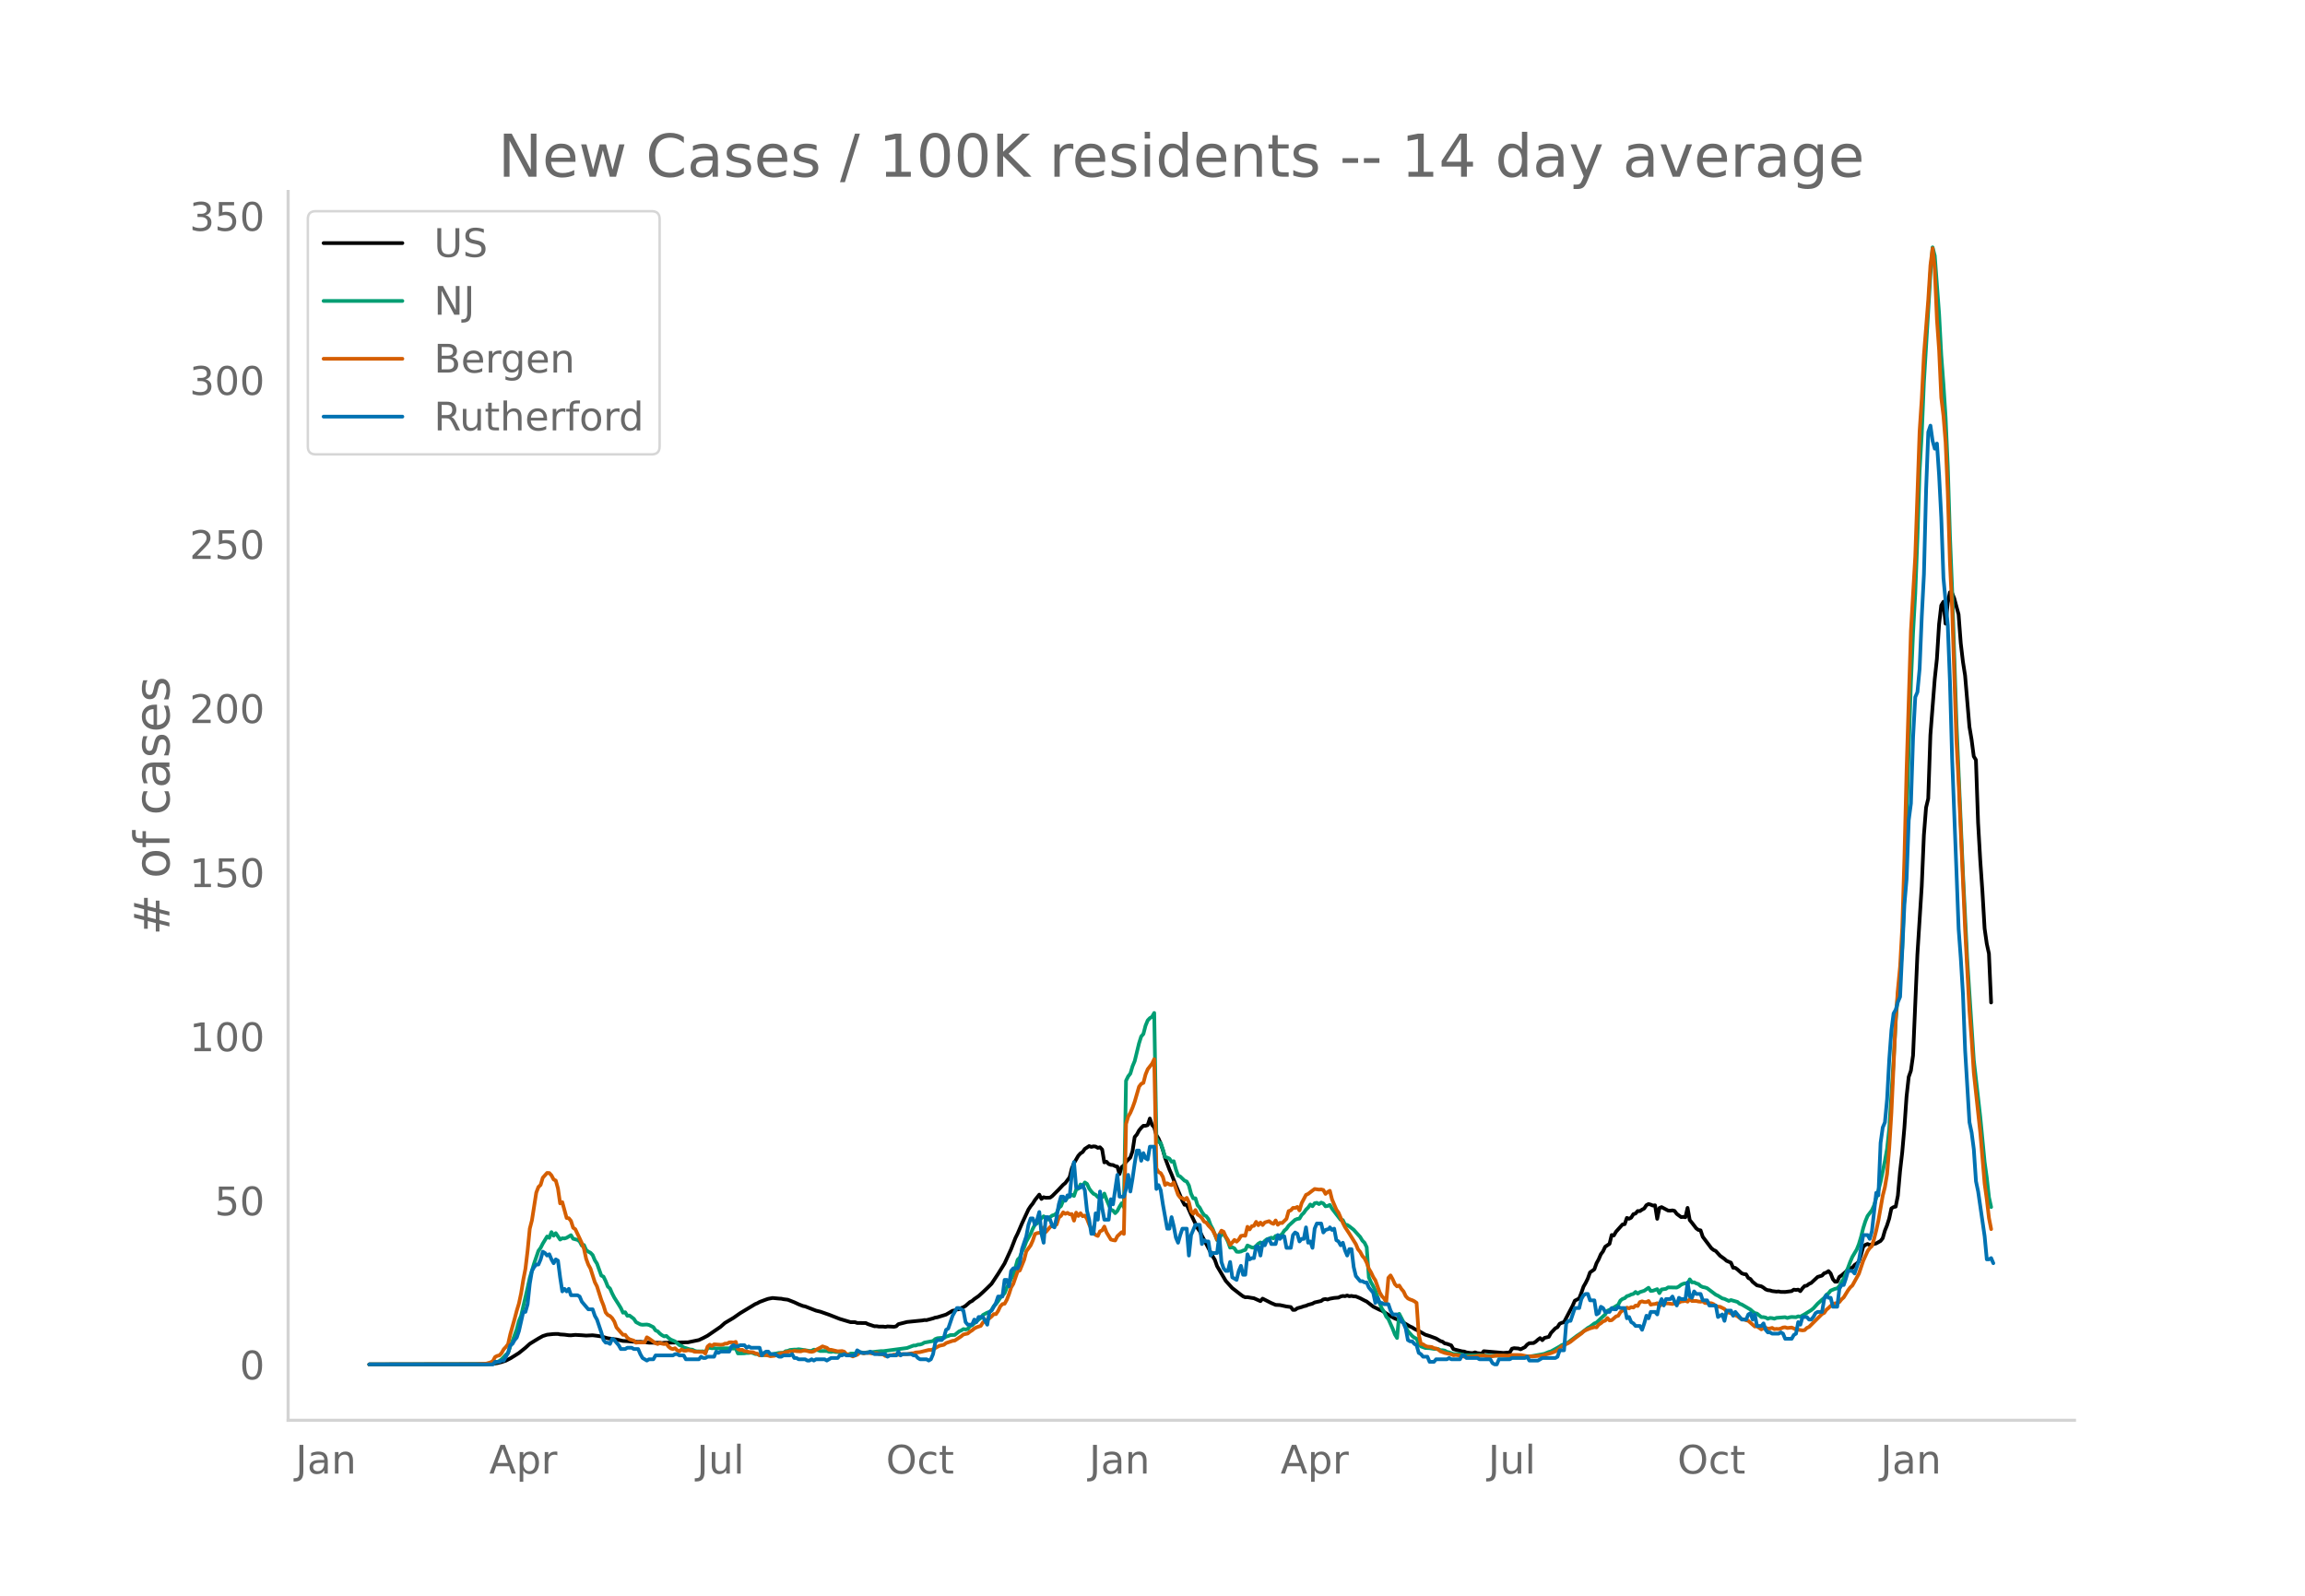 <svg height="864" viewBox="0 0 936 648" width="1248" xmlns="http://www.w3.org/2000/svg" xmlns:xlink="http://www.w3.org/1999/xlink"><defs><style>*{stroke-linecap:butt;stroke-linejoin:round}</style></defs><g id="figure_1"><path d="M0 648h936V0H0z" style="fill:#fff" id="patch_1"/><g id="axes_1"><path d="M117 576.72h725.4V77.76H117z" style="fill:none" id="patch_2"/><path clip-path="url(#p92f1427b74)" d="m149.973 554.04 46.663-.082 3.522-.156 1.761-.275 1.761-.43 1.76-.592 1.762-.898 1.76-1.078 1.762-1.113 2.64-2.125 1.762-1.604 1.76-1.089 1.762-1.076 1.76-.981 1.761-.56 2.642-.277 1.76-.032.881.195 1.76.11 1.762.226.88.027 1.761-.173 2.641.146 1.761.137 2.642-.126 1.76.21 1.762.28 2.64.726 2.642.387.88.098 2.642.6 1.76.083 2.642.233 1.761.084.88-.043 3.522.346 4.403.053.88.12.88-.143 9.685-.183 4.403-.914 1.76-.827 1.761-.931 5.283-3.614 1.761-1.56 3.522-2.096 2.641-1.852 6.163-3.72.88-.361.881-.508 2.641-.988.88-.293 1.762-.33 2.641.246.88.045.881.196 1.76.216 2.642 1.033 1.761.827 1.761.693.88.166 4.403 1.705 1.76.427 3.522 1.232 4.403 1.724 4.402 1.31 1.76.006.881.306 3.522.049.88.442 2.642.863.88-.029.88.16 1.762-.01.88.141.88-.198 2.642.138.88-.185.88-.864 3.522-.893 4.403-.444 1.76-.168.881-.173.88.037 2.642-.707.88-.325.88-.127 3.523-1.096 2.64-1.555.881-.144.88-.372.881-.088.88-.514.881-.325.88-.544 1.761-1.545.88-.433.881-.772 1.761-1.219 1.761-1.587 1.761-1.675 1.76-1.751 2.642-3.99 2.642-4.26 2.64-5.782 1.762-4.537.88-1.77 1.761-4.11 2.642-5.697.88-1.334.88-1.084.88-1.426 1.762-2.2.88 1.76.88-.706.881.221 1.761-.059.88-.655 2.642-2.658 1.76-1.882.881-.722 1.761-2.349.88-3.545.88-2.166 1.762-3.022.88-.964.88-.549.881-1.266 1.761-1.154.88.342.88-.232.881.088.88.524.881-.234.88.92.881 5.209.88-.271.881.932.88.344.88.062.881.46.88.194.881 3.015.88-2.834.881-.634.88-1.46 1.762-1.785.88-2.518.88-5.796.88-1.017.881-1.63.88-1.082.881-.84.88-.01.881-.247.88-2.686.881 2.593.88.92.88 3.21.881 1.394.88 2.044.881 2.606.88 3.167 1.762 4.717.88 2.022 1.76 4.435 2.642 6.293.88 1.633.881-.021 1.761 3.973 2.641 5.507.88 1.23.881 1.844 1.761 3.336 2.641 5.066.88 1.45.881 2.512 3.522 5.977 2.641 2.924 3.522 2.736.88.637.881.374.88-.042 1.762.303.88.131 2.641 1.177.88-1.017 3.523 1.789 1.76.755 1.761.076 2.642.568 1.76.233.881 1.154.88-.025.88-.63 1.762-.494.88-.323.88-.19.881-.393 1.761-.485.88-.485 2.642-.589.88-.634.88-.152.881.198.88-.33 1.761-.322 1.761-.135.88-.438.881-.227.88.102.881-.283.88.297.881-.132.88.183.881.028 1.76.72 1.762.93.88.417 2.642 2.059 2.64 1.307.881.34 3.522 2.226 1.761.96 1.76.639 4.403 2.597.88.375.881.601 1.76.842 2.642 1.505 1.761.555 2.641.985 1.761 1.057.88.27.881.687.88.153 1.762.64.88 1.538 3.522.89.88.08.88.346 1.762.246.88.019.88-.28.881.311.88.071.88.211.881-1.064 7.924.69 1.761-.125.88-.045.881-1.53.88-.225 1.761.137.88.326 1.762-.884.88-1.002.88-.59 1.762-.071.88-.575.88-.79.88-.641.881.84.88-.923 1.762-.422.88-1.583 1.761-1.874.88-.472.88-1.384.881-.401.88-.24 3.523-6.692.88-2.043 1.761-.903.88-2.233.88-2.558.881-1.524.88-1.783.881-2.473 1.761-1.24.88-2.483.881-1.603.88-2.048.88-1.172.881-1.877 1.761-1.19.88-3.577.881.174.88-1.516 2.642-2.938.88-.13.88-2.537.881.345.88-.446.881-1.422.88-.247.881-1.028.88.048.88-.607.881-.462.88-1.346.881-.462.88.236.881.387.88-.112.881 5.487.88-4.378.88-.385 2.642 1.396.88.075.881-.135.88.22.881 1.183 1.761 1.315.88-.062.88.13.881-3.805.88 4.964.881 1.064 1.761 2.292.88.648.881.154.88 2.618 3.522 4.666.88.695.881.41 1.761 1.938 1.76 1.276.881.785 1.761.739.88 2.062.881.051.88.637 1.761 1.58.88.31.881.106.88 1.47.881.432.88 1.14 1.762 1.424 1.76.39.88.526.881.7.88.349.881.08.88.286 1.762.215.88-.074.88.195 1.761.019 2.642-.336.88-.606.88.129.881-.131.88.626.881-1.178.88-.928.88-.137.881-.698.88-.392 2.642-2.453 1.761-.534.88-.941.88-.284.881-.604.88.978.881 2.258.88 1.065.881-.01.88-1.963.881-.546 1.76-1.549.881-.974.88-.495.881-.093.88-1.118.881-.616.88-.845.881-2.687.88-3.293.88-.774.881-.36.88.39 2.642-.613 1.761-.998.88-1.1.88-3.058.881-2.189.88-2.745.881-4.11.88-.547.881-.203.88-4.448.881-9.88.88-7.652.881-9.971.88-12.725.88-7.987.881-2.506.88-6.211 1.762-40.966 1.76-27.679.881-20.773.88-11.25.88-3.643.881-25.825 1.761-22.635.88-8.247.881-14.117.88-7.604.881-1.484.88 8.9.88-8.482.881-4.29.88.317.881 2.17 1.761 6.518.88 11.654.881 7.512.88 5.63 1.761 20.806.88 5.253.881 6.779.88 1.452.881 25.583.88 15.263.881 12.648.88 14.94.88 6.201.881 4.03.88 19.84h0" style="fill:none;stroke:#000;stroke-linecap:round;stroke-width:1.5" id="line2d_1"/><path clip-path="url(#p92f1427b74)" d="m149.973 554.04 47.544-.105 2.641-.352.88-.329.881-.17.88-.471.881-.618 1.76-1.877.881-.77.88-2.646.881-2.066 1.761-4.836.88-3.4.881-2.109 2.641-11.329.88-4.06 1.762-5.85 1.76-5.132.881-1.196.88-1.727 1.761-2.895.88.553.881-2.336.88 1.45.881-1.02 1.761 2.605.88-.536.88.086.881-.274 1.761-1.062.88 1.451 1.762.45.88.626.88 1.685.88-.216.881 2.035.88.656.881.456.88.915.881 2.122.88 1.347 1.762 4.887.88.416.88 1.818.88 2.216.881.79.88 2.004.881 1.705 1.761 2.766.88 1.44.881 1.909.88-.193.88 1.447.881-.096 1.761 1.333.88 1.336 1.762.934.88.135 1.76-.096.881.184 1.761.888.88 1.32.881.372.88.925.881.654.88.473.88-.184.881.834.88.649 1.762.736 1.76 1.498.881.346.88.602 2.642.858.88.062.88.447.881.235 1.761.024.88-.021.881.42.88-1.809.88-.043.881.163.88-.035.881.141 1.761-.06 3.522-.04 1.76.125.881-.1.88 2.064 1.762-.013.88-.032.88-.143.88.002.881-.138.88.221.881.36.88.03.881.43 1.761.002 3.522-.403 2.641-.515 1.761-.018.88-.686.88-.114.881-.377 1.761-.157h.88l.881-.142 1.761.26 2.641.42.88-.025.881-.485 1.761.227.88.33 1.762-.025.88.017.88.294.88.075.881-.173.88.21.881.036 1.761.38.88.374.881.227.88-.076.88-.298 2.642-.026.88-.298.881-.17.88.218 1.761-.29.88.027 4.403-.463.88.016 9.685-1.282 2.642-.994.88-.021.88-.341.881-.048.88-.271.881-.521 3.522-.639.88-.787.88-.34 1.762-.178.88.096.88-.57.881-.248.88-.382 1.761-.061 1.761-1.426.88-.384.881-.559.88.146.881-.193.88-1.12.88-.405 2.642-2.29.88-.62.881-1.25 1.761-.961.88-.189.88-.896.881-1.514.88-.858.881-1.196.88-1.385 1.762-1.85.88-2.283.88-1.495.88-2.08.881-1.524 1.761-6.2.88-.911.881-2.36.88-1.727.881-2.379 1.761-3.142.88-2.095.88-1.632.881-.534 1.761-2.116.88-.748.881.59.88.75.881-1.041.88-.622.88-.267.881-.655.88-2.183.881-.702.88-2.21.881.02.88-1.287.881-.433.88-.694.88.477.881-2.612.88-.338.881-1.723.88.686.881-1.499.88.577.881 1.894.88 1.214.88.916.881.42.88.936.881-.371.88.446.881-1.511.88 2.401 1.761 4.167.88.331.881 1.054.88-.902.881-1.72.88-1.414.881 1.613.88-51.356.881-1.78.88-1.118.88-2.974.881-2.102 1.761-7.22.88-2.78.881-.995.88-3.387.881-2.139.88-.926.881-.523.88-1.57.88 50.624.881 1.755.88.442.881 2.606.88 3.023.881.282.88.4.881 1.28.88-.204.88 3.288.881 2.514.88.407 1.762 1.685.88.363.88 1.583.881 3.352.88 1.885.88-.03.881 2.827.88 1.007.881 1.696.88 1.285.881.471.88 1.168.881 2.416.88 1.626 1.761 4.49.88-.518.881-1.927.88.014.881 1.267.88 1.75.881 2.465.88-.153.88.449.881 1.342.88.086.881-.147.88-.405.881-.238.88-1.818 1.762.816.88.09.88-.7.88-.904.881-.524.88.426.881-1.038.88-.704.881-.256.88-.372.881.287.88-.986.88.343.881-.458.88-.666.881-1.37.88-.744.881-1.272 2.641-2.4.88-.344.881-.14.88-1.481.881-.857.88-1.28.881-.857.88-1.238.881.69.88-1.218.88-.146.881.497.88-.604.881.343.88 1.17.881-.156.88-.416.881 1.507 3.522 4.554.88.112.88 1.811.881.159.88.56 1.762 1.394 2.64 2.937.881 1.457.88.874.881 1.814.88 12.304.881 1.961.88 1.557.881 1.794 1.76 5.205.881 2.09.88 1.287.881 1.966.88 1.014 1.762 3.948.88 2.286.88 1.452.88-9.813 1.762 3.416.88 1.946.88 1.644 1.762 2.006.88.681.88.385.88 2.234.881.913 1.761.63 1.761.094 1.761.281 1.76.098.881.419.88.025.881.161.88.522.881.184 1.761.684 2.641.007 1.761.434 1.761.047 2.642.012 1.76-.108 2.642.235 2.641.103.88-.09.881.075 1.76-.067 4.403.294 1.761-.027 4.402.096 1.761-.132 4.402-.792.88-.197 1.762-.723.88-.243 1.761-.985 1.76-.993.881-.59 1.761-.663.88-.462 2.642-1.97.88-.679 1.761-1.142 2.642-2.043.88-.468 1.761-1.34.88-.365 1.761-1.686 1.761-1.61.88-1.48 1.762-.828 2.641-1.62.88-1.707.88-.664.881-.301.88-.818.881-.244.88-.458.881-.214.88-.802.881.676.88-.618 1.761-.547 1.761-1.207.88 1.291.881-.096 1.761-.634.88 1.611.88-1.484 1.762-.244.88-.6 3.522.068.88-.446.881-.685.88-.401.88-.21.881.352.88-1.94.881 1.228.88-.045.881.46.88.278.881.79.88.413.88.161.881.298 3.522 2.652.88.404 1.761 1.09.88.2 1.762.828.88-.346 2.642.752.88.739.88.31 3.522 2.069.88.8.881.639.88.175 1.761 1.43.88.011.881.181.88.49.881-.35.88.082.881.238.88-.342 3.522-.277.88.344.881-.282.88-.15 1.762.108.88-.374.88.152 1.761-.99 2.642-1.661.88-.697 1.761-1.954 1.761-1.577.88-.74.88-1.26.881-.612.88-1.101 1.762-.724.88-.18.88-.942.881-1.62.88-1.33 1.761-4.514.88-2.374.881-2.03 1.761-2.953.88-2.197.881-2.964.88-3.557.88-2.793.881-2.115 1.761-2.34.88-1.93 1.762-6.103.88-3.462 1.76-8.525.881-4.87.88-8.196 1.762-27.845.88-15.952.88-11.057.881-6.915.88-11.614.881-23.024 1.76-58.17.881-26.52.88-20.477.881-15.698.88-22.634.881-27.198.88-15.156.881-20.92 2.641-43.829.88-10.904.881 3.427 1.761 23.704.88 16.645.881 11.796.88 13.573.88 19.817.881 28.261.88 21.638 1.762 53.963 2.641 61.32 1.76 35.468 2.642 40.444 2.642 23.147 1.76 18.245.88 6.39.881 7.9.88 3.97h0" style="fill:none;stroke:#009e73;stroke-linecap:round;stroke-width:1.5" id="line2d_2"/><path clip-path="url(#p92f1427b74)" d="m149.973 554.04 43.142-.071 4.402-.256 1.76-.53.881-.49.88-1.665.881-.45.88-.204.881-.96.88-1.541.88-.92.881-1.163.88-3.932 1.762-6.27.88-3.369.88-2.9.881-4.125.88-5.473.88-4.503.881-7.372.88-8.925.881-3.39 1.761-11.252.88-2.277.881-.837.88-2.92 1.761-1.961.88.05.881.95.88 1.665.881.45.88 3.195.881 6.065.88-.5 1.761 6.423.88.112.881 1.082.88 2.768.881.602 1.761 3.717.88 1.91.88 2.317.881 4.054.88 2.39.881 1.592 1.761 5.514.88 1.705 1.762 5.555.88 2.185.88 2.86.88 1.04.881.41.88.857.881 1.389.88 2.389 1.762 2.022.88.98.88-.01.88 1.174.881.653 1.761.552.88.817.881-.113 2.641.02.88-2.092.881.51 2.642 1.89.88.326.88-.48.881.337.88.153.88-.143.881 1.185.88.725.881.275.88-.347.881.848.88.418.881-.755.88.49h.88l.881-.225 1.761.276.88.378 3.523.081.88.674.88-2.869.88-.745.881.52.88-.674 2.642.194.88-.06.881-.41.88-.01.88-.5.881-.03.88.112.881-.286.88 2.89.881.418.88-.092.881.562.88.01.88.327 1.762.102.88.429.88.174.881.633.88-.245.881.03 1.76.307.881.275 1.761-.204 2.642-1.072.88.02.88-.449.88-.092.881-.265.88.234.881-.398.88.164 1.762.081.88-.275.88-.092 1.761.46.88.101.881-.204.88-.592 1.762-.899.88-.52 1.761.582.88.776.88.04 2.642.623 1.761-.112.88.235.881 1 .88.164 1.761.786.88-.398.881-.266.88-.806.881-.072.88.317.881-.235.88-.02 1.761.255 1.761-.153.88.367 1.762.204.88.623.88-.05.88-.246.881-.04.88-.235.881.102.88-.01.881-.266 2.641.02 1.761-.347.88-.04.881-.307 1.761-.163 3.522-.868.88.01.88-.255 1.762-1.021.88-.45 1.761-.388.88-.694 2.642-.899.88-.112 2.642-1.746.88-.735 1.761-.388.88-.746.88-.54.881-.746.88-.46 1.762-.612.88-1.369 1.761-1.245.88-.45.88-.765.881-.95.88.01.881-1.276.88-1.869.881-.929.88-.153.881-1.573.88-2.267.88-2.767.881-1.46 1.761-5.064.88-.358 1.762-4.34.88-3.44 1.761-2.42.88-1.981.88-2.635.881-.357 1.761-.266.88-2.001.881 1.807 1.761-2.042.88-.664.88.235.881-.592.88-2.798.881-.704.88-1.42.881.613.88-.398.881.572.88-.082.88 2.675.881-3.257.88 1.348.881-1.103.88 1.215.881-.266.88 1.359.881 2.256 1.76 3.42.881.848.88.388.881-1.878.88-.368.881-1.562.88 2.358 1.761 2.9.88.256.881.132.88-1.725 1.762-1.634.88.694.88-44.642.881-3.022.88-1.542.88-2.053.881-2.45 1.761-6.076.88-1.164.881-.388.88-3.38.881-2.164 1.761-2.237.88-1.838.88 44.336.881 1.522.88.418.881 1.552.88 3.278.881-.704.88.5.881.235.88-1.103 1.761 5.014.88 1.164.881.224.88.644.881-.766.88 1.848.881 3.584.88 1.031.88-1.51.881 1.827.88.541.881.899.88 1.44.881.387.88 1.195.881.909.88 1.072.88 1.654.881 2.134.88-2.113.881-1.583.88.439.881 2.022.88 1.337.881 2.053 1.76-2.094.881.715.88-.858.881-1.47.88-.153.881.082.88-3.635.881 1.072.88-1.318.881-.163.88-1.603.88 1.358.881-1.062.88 1 .881-1.061 1.761-.52.88.734.881.368.88-1.389.88 1.756.881-.786.88.092 1.762-1.715.88-3.145.88-.307.881-.99.88.02.88-.418.881 1.419.88-2.971 1.762-3.34.88-.398 1.761-1.358.88-.633 1.761.256.88-.072.881.225.88 1.582.881-.776.88-.48.881 3.503 1.76 4.125.881 1.256 1.761 4.135.88 1.716 1.762 2.675 2.641 4.258.88 2.093.88 1.052.881 1.644.88.98.881 1.757.88 2.47.881 1.481.88 1.869.881 1.358 1.76 4.911.881 1.501.88.899.881 1.603.88-9.935.881-.99.88 1.592.881 1.95.88.91.88-.338.881 1.389.88 1.031.881 1.88.88.928.881.43.88.295.881.45.88.633.88 12.804.881 3.86.88.153.881.623.88.327 1.762.153.88.46.88.132.88.429.881.725 1.761.653 2.642.562.88.408.88-.132 1.761.214 1.761.49.88.082 3.523-.204.88-.215 2.641-.122.88.275 1.762.133 1.76-.306.881-.174.88.072 1.761-.03 1.761.101 1.761-.306 3.522.01 2.641.51 1.761.062 2.641-.174 1.761-.214 3.522-.98 1.761-.674.88-.592 1.761-1.46.88-.338.881-.592.88-.388.881-.541 1.761-1.41 2.641-1.95.88-.827.881-.52 1.761-.735 1.761-.511.88.102.881-1.133.88-.552.88-.745.881-.296.88-1.072.881.98.88-.102 1.762-1.532.88-.265.88-1.44.88-.684.881-.5.88-.685.881.307.88-.5.881.163.88-.797.881.153.88-1.572.88-.296.881.286.88.01.881-.44.88 1.492.881-.215.88-.071.881-.307.88 1.256.88-.806 1.762-.358.88-.02 1.761.265.88-.316.881-.03.88-.225.881-.5.88-.062.88-.204.881.378.88-1.032.881.756 1.761-.01.88.214.881.082.88-.174.88.715 1.762.04.88.062.88.378.881.766.88.224.881.072 1.76.868.881 1.062.88.439.881.214.88.715.881.122.88.388.881.705.88.541.88.051.881.358.88.224 2.642 2.308.88-.082 1.761 1.246.88-.541.881-.123.88.388.881-.092.88-.234.881.52.88-.122.881.081.88-.224.88-.409.881-.092.88.297 1.762-.194 1.76.755 2.642.398.88-.122.88-.868.881-.398 5.283-5.27.88-.428.88-1.297.881-.715.88-.867 1.762-1.042.88.02.88-.51.881-1.113.88-.786 1.761-2.86.88-1.184.881-.796 2.642-4.759 1.76-5.268 1.761-3.89.88-1.267.881-.817.88-2.93.881-3.41.88-4.034 1.761-10.068.88-3.503.881-5.299.88-10.589.881-14.346 1.761-38.087.88-11.988.881-9.19.88-15.806.881-28.202.88-35.616 1.761-56.773 1.761-30.112 1.761-50.748.88-13.336.881-17.828 1.76-22.383.881-14.03.88-6.892.881 8.465.88 20.412.881 12.457.88 19.32.881 7.249.88 10.854.88 20.412.881 28.53.88 18.215 1.762 54.241.88 16.552 2.641 60.01 1.761 32.9.88 11.63.881 13.478 2.642 24.394 1.76 20.728.88 6.361.881 7.577.88 4.493h0" style="fill:none;stroke:#d55e00;stroke-linecap:round;stroke-width:1.5" id="line2d_3"/><path clip-path="url(#p92f1427b74)" d="M149.973 554.04h50.185l.88-1.04h1.762l.88-.52h.88l1.761-3.12.88-3.12.881-.521.88-1.56.881-1.04.88-2.6 1.761-7.801h.88l.881-3.12.88-8.322.881-5.2.88-1.56.881-1.04h.88l.881-2.08.88-3.121.88.52.881 1.04.88-.52.881 2.08.88 1.56.881-1.56.88.52.881 6.76.88 5.722.88-1.04.881 1.04.88-1.04.881 2.6h2.642l.88.52.88 2.08 2.642 3.12h1.76l.881 2.6.88 1.56 1.762 5.202.88 3.12.88 1.04h.88l.881.52.88-2.08.881.52 1.761 2.08.88 1.56h1.761l.88-.52h1.762l.88.52h1.761l.88 2.08.881 1.56 1.76 1.04.881-.52h1.761l.88-1.56h7.044l.88-.52h.881l.88.52h1.761l.88 1.56h5.284l.88-1.04.88.52h.881l.88-.52h2.642l.88-2.08.88.52.881-.52h3.522l.88-2.08.88-.52.881.52h.88l.881-.52h1.761l.88 1.04.88-.52.881.52h3.522l.88 3.12.881-1.04.88-.52h.88l.881 1.04h1.761l1.761 1.04h.88l.881-.52h2.641l.88-.52.881 1.56h.88l.881.52h2.642l.88.52h.88l.88-.52.881.52.88-.52h3.523l.88.52 1.76-1.04h2.642l.88-1.04h.881l.88-.52.881.52h3.522l.88-2.08 1.761 1.04h2.641l.88-.52 1.762 1.04h4.402l.88 1.04.88-.52h2.642l.88-1.56.881 1.56.88-.52h3.522l.88.52h.881l.88 1.04.881.52h2.642l.88.52.88-.52.88-2.08.881-4.68.88-1.04h1.762l.88-1.04.88-3.12.881-.52 1.76-5.201 1.762-3.12h.88l1.761 1.04.88 4.68.881 1.04h1.76l.881-2.08.88 1.04.881-2.08h1.761l1.761 3.12.88-5.2.88-.52 1.762-3.12.88-2.601h1.761l.88-6.76h.881l.88 2.6.88-6.241.881-1.04h1.761l.88-2.08.881-5.721 1.761-5.201.88-4.68.881-2.6h.88l.88 2.6.881-2.08.88-3.121.881 8.84.88 3.641.881-10.4h.88l.881 1.04.88 2.6.88.52.881-4.16.88-5.201.881-3.12h.88l.881 1.56.88-2.08.881.52.88-9.362.88-4.68.881 10.4h1.761l.88-1.04.881 2.08.88 8.322.881 3.64.88 5.72h.88l.881-8.32.88 2.6.881-11.441.88 6.76.881 4.681h1.761l.88-8.32.88 2.08 1.762-11.962.88 8.841h1.761l.88-3.12.881-5.72.88 6.76.88-5.2.881-6.241.88-5.201h.881l.88 4.16.881-3.12.88 2.08.881.52.88-5.2h1.761l.88 17.162.881-1.56.88 2.08.881 5.72 1.761 9.882h.88l.881-4.68.88 3.64.88 4.68.881 2.08.88-3.12.881-2.6h1.761l.88 10.92.881-8.32 1.76-4.16h1.762l.88 7.8.88-1.56.881.52h.88l.881 5.72.88-1.04h1.761l.88-7.28.881 10.921.88 2.6.881 1.04h.88l.881-3.64.88 6.24 1.761 1.041.88-3.64.881-2.08.88 3.64h.881l.88-8.321.881 2.08.88-.52h.881l.88-4.68h.88l.881 3.64.88-5.2.881 1.04.88-2.08.881-.52.88 2.08H518l.88-3.641.881 1.56.88-1.04h.881l.88 4.68h1.762l.88-5.2.88-1.04.88.52.881 3.12.88-1.04h.881l.88-4.68.881 6.24.88-.52.881 2.6.88-7.8.88-2.08h1.762l.88 3.64.88-1.04 1.762-.52v-.52l.88 1.04.88-.52.88 4.68.881.52.88 1.56.881-1.04.88 3.12.881 2.08.88-2.6h.881l.88 7.281.881 3.64 1.76 2.081h.881l.88.52h.881l.88 2.08 1.762 2.08.88 4.161.88-2.08.88 2.08h.881l.88.52h1.762l.88 2.6.88 1.56h1.761l.88 1.04.881 1.561.88 1.04.881 2.08.88 4.68.881.52h.88l.881 1.041.88.52.88 3.12.881.52.88 1.04h1.762l.88 2.08h1.761l.88-1.04h4.403l.88-.52.88.52h3.522l.88-1.56h.881l.88 1.04h4.403l.88.52h4.403l.88 1.56.88.521h.881l.88-2.08h4.403l.88-.52h5.283l.88-.52.88 1.56h3.522l1.761-1.04h5.283l.88-.52.88-2.6h1.762l.88-10.922.88-1.04h.881l1.761-5.2h1.761l.88-3.641.88-1.56.881-.52h.88l.881 2.6h1.761l.88 5.72.881-.52.88-2.6.88.52.881 1.56h1.761l.88-1.56.881.52h.88l.881-1.04.88.52h1.761l.88 4.16.881-.52.88 2.081.881.52.88 1.04h1.761l.88 1.56.881-2.6.88-3.12.881 1.04.88-2.6h1.762l.88 1.04.88-4.16.88-2.081.881 2.6.88-2.6h1.762l.88-1.04.88 2.08.881 1.56.88-3.12.881.52h1.76l.881-6.76.88 5.72.881.52.88-2.6.881 1.04h1.761l.88 2.6h1.761l.88 2.08h2.642l.88 4.68 1.761-1.04.88 2.601.881-4.16h1.761l.88 2.08.881-1.56 2.641 3.12h1.761l.88-2.08.881-.52.88 2.6.881-2.08.88 4.68h1.761l.88-1.04.881 2.6.88 1.04h.881l.88.52h2.642l.88-.52.88.52.881 2.08h2.642l.88-1.56.88-.52.881-4.68.88 1.04.881-3.12h1.76l.881 1.04h.88l.881-1.04.88-1.56.881-.52h1.761l.88-5.201.88-1.56.881 1.04h.88l.881 3.64h1.761l.88-7.28.881-1.56h.88l.88-2.601.881-3.12h1.761l.88 1.04 1.762-5.2 1.76-10.402h1.761l.88 1.56.881-3.12 1.761-15.602.88 1.04.881-21.322.88-6.241.88-2.08.881-9.361.88-16.122.881-11.962.88-6.76.881-1.56.88-3.12.881-2.081 1.761-37.444.88-10.402.88-23.922.881-6.761.88-27.043.881-16.122.88-2.08.881-9.361.88-21.323.881-17.162.88-34.324.88-23.403.881-2.6.88 6.24.881 3.121.88-2.08.881 13.002.88 17.161.881 24.443 1.76 19.242.881 22.883.88 31.204 1.762 45.765.88 23.403.88 11.961.881 14.562.88 22.882 1.761 29.124.88 4.16.881 6.761.88 13.001.881 4.16 2.641 18.203.88 9.361h.881l.88-.52.881 2.08h0" style="fill:none;stroke:#0072b2;stroke-linecap:round;stroke-width:1.5" id="line2d_4"/><path d="M117 576.72V77.76" style="fill:none;stroke:#d3d3d3;stroke-linecap:square;stroke-linejoin:miter;stroke-width:1.25" id="patch_3"/><path d="M117 576.72h725.4" style="fill:none;stroke:#d3d3d3;stroke-linecap:square;stroke-linejoin:miter;stroke-width:1.25" id="patch_4"/><g id="matplotlib.axis_1"><g id="xtick_1"><g style="fill:#696969" transform="matrix(.16 0 0 -.16 120.031 598.378)" id="text_1"><defs><path d="M9.813 72.906h9.859V5.078q0-13.187-5-19.14-5-5.954-16.094-5.954h-3.75v8.297h3.078q6.531 0 9.219 3.672Q9.813-4.39 9.813 5.078z" id="DejaVuSans-74"/><path d="M34.281 27.484q-10.89 0-15.093-2.484-4.204-2.484-4.204-8.5 0-4.781 3.157-7.594 3.156-2.797 8.562-2.797 7.485 0 12 5.297 4.516 5.297 4.516 14.078v2zm17.922 3.72V0H43.22v8.297Q40.14 3.328 35.547.953q-4.594-2.375-11.234-2.375-8.391 0-13.36 4.719Q6 8.016 6 15.922q0 9.219 6.172 13.906 6.187 4.688 18.437 4.688h12.61v.89q0 6.203-4.078 9.594-4.078 3.39-11.453 3.39-4.688 0-9.141-1.124-4.438-1.125-8.531-3.375v8.312q4.921 1.906 9.562 2.844 4.64.953 9.031.953 11.875 0 17.735-6.156 5.86-6.14 5.86-18.64z" id="DejaVuSans-97"/><path d="M54.89 33.016V0h-8.984v32.719q0 7.765-3.031 11.61-3.031 3.858-9.078 3.858-7.281 0-11.484-4.64-4.204-4.625-4.204-12.64V0H9.08v54.688h9.03v-8.5q3.235 4.937 7.594 7.374Q30.078 56 35.797 56q9.422 0 14.25-5.828 4.844-5.828 4.844-17.156z" id="DejaVuSans-110"/></defs><use xlink:href="#DejaVuSans-74"/><use x="29.492" xlink:href="#DejaVuSans-97"/><use x="90.771" xlink:href="#DejaVuSans-110"/></g></g><g id="xtick_2"><g style="fill:#696969" transform="matrix(.16 0 0 -.16 198.644 598.378)" id="text_2"><defs><path d="M34.188 63.188 20.797 26.906h26.812zm-5.579 9.718h11.188L67.578 0h-10.25l-6.64 18.703h-32.86L11.188 0H.78z" id="DejaVuSans-65"/><path d="M18.11 8.203v-29H9.077v75.484h9.031v-8.296q2.844 4.875 7.157 7.234Q29.594 56 35.594 56q9.968 0 16.187-7.906 6.235-7.907 6.235-20.797T51.78 6.484q-6.218-7.906-16.187-7.906-6 0-10.328 2.375-4.313 2.375-7.157 7.25zm30.578 19.094q0 9.906-4.079 15.547-4.078 5.64-11.203 5.64-7.14 0-11.218-5.64-4.079-5.64-4.079-15.547 0-9.906 4.078-15.547 4.079-5.64 11.22-5.64 7.124 0 11.202 5.64t4.078 15.547z" id="DejaVuSans-112"/><path d="M41.11 46.297q-1.516.875-3.297 1.281Q36.03 48 33.89 48q-7.625 0-11.703-4.953-4.079-4.953-4.079-14.234V0H9.08v54.688h9.03v-8.5q2.844 4.984 7.375 7.39Q30.031 56 36.531 56q.922 0 2.047-.125 1.125-.11 2.484-.36z" id="DejaVuSans-114"/></defs><use xlink:href="#DejaVuSans-65"/><use x="68.408" xlink:href="#DejaVuSans-112"/><use x="131.885" xlink:href="#DejaVuSans-114"/></g></g><g id="xtick_3"><g style="fill:#696969" transform="matrix(.16 0 0 -.16 282.953 598.378)" id="text_3"><defs><path d="M8.5 21.578v33.11h8.984V21.922q0-7.766 3.016-11.656 3.031-3.875 9.094-3.875 7.265 0 11.484 4.64 4.234 4.64 4.234 12.656v31h8.985V0h-8.984v8.406Q42.047 3.422 37.718 1q-4.313-2.422-10.032-2.422-9.421 0-14.312 5.86Q8.5 10.296 8.5 21.578zM31.11 56z" id="DejaVuSans-117"/><path d="M9.422 75.984h8.984V0H9.422z" id="DejaVuSans-108"/></defs><use xlink:href="#DejaVuSans-74"/><use x="29.492" xlink:href="#DejaVuSans-117"/><use x="92.871" xlink:href="#DejaVuSans-108"/></g></g><g id="xtick_4"><g style="fill:#696969" transform="matrix(.16 0 0 -.16 359.774 598.378)" id="text_4"><defs><path d="M39.406 66.219q-10.75 0-17.078-8.016-6.312-8-6.312-21.828 0-13.766 6.312-21.781 6.328-8 17.078-8 10.735 0 17.016 8 6.281 8.015 6.281 21.781 0 13.828-6.281 21.828-6.281 8.016-17.016 8.016zm0 8q15.328 0 24.5-10.281 9.188-10.282 9.188-27.563 0-17.234-9.188-27.516-9.172-10.28-24.5-10.28-15.375 0-24.593 10.25-9.204 10.265-9.204 27.546t9.204 27.563q9.218 10.28 24.593 10.28z" id="DejaVuSans-79"/><path d="M48.781 52.594v-8.407q-3.812 2.11-7.64 3.157-3.828 1.047-7.735 1.047-8.75 0-13.593-5.547-4.829-5.532-4.829-15.547 0-10.016 4.829-15.563 4.843-5.53 13.593-5.53 3.907 0 7.735 1.046 3.828 1.047 7.64 3.156V2.094Q45.016.344 40.984-.531q-4.015-.89-8.562-.89-12.36 0-19.64 7.765-7.266 7.765-7.266 20.953 0 13.375 7.343 21.031Q20.22 56 33.016 56q4.14 0 8.093-.86 3.953-.843 7.672-2.546z" id="DejaVuSans-99"/><path d="M18.313 70.219V54.688h18.5v-6.985h-18.5V18.016q0-6.688 1.828-8.594 1.828-1.906 7.453-1.906h9.218V0h-9.218q-10.407 0-14.36 3.875-3.953 3.89-3.953 14.14v29.688H2.687v6.984h6.594V70.22z" id="DejaVuSans-116"/></defs><use xlink:href="#DejaVuSans-79"/><use x="78.711" xlink:href="#DejaVuSans-99"/><use x="133.691" xlink:href="#DejaVuSans-116"/></g></g><g id="xtick_5"><g style="fill:#696969" transform="matrix(.16 0 0 -.16 442.275 598.378)" id="text_5"><use xlink:href="#DejaVuSans-74"/><use x="29.492" xlink:href="#DejaVuSans-97"/><use x="90.771" xlink:href="#DejaVuSans-110"/></g></g><g id="xtick_6"><g style="fill:#696969" transform="matrix(.16 0 0 -.16 520.007 598.378)" id="text_6"><use xlink:href="#DejaVuSans-65"/><use x="68.408" xlink:href="#DejaVuSans-112"/><use x="131.885" xlink:href="#DejaVuSans-114"/></g></g><g id="xtick_7"><g style="fill:#696969" transform="matrix(.16 0 0 -.16 604.316 598.378)" id="text_7"><use xlink:href="#DejaVuSans-74"/><use x="29.492" xlink:href="#DejaVuSans-117"/><use x="92.871" xlink:href="#DejaVuSans-108"/></g></g><g id="xtick_8"><g style="fill:#696969" transform="matrix(.16 0 0 -.16 681.137 598.378)" id="text_8"><use xlink:href="#DejaVuSans-79"/><use x="78.711" xlink:href="#DejaVuSans-99"/><use x="133.691" xlink:href="#DejaVuSans-116"/></g></g><g id="xtick_9"><g style="fill:#696969" transform="matrix(.16 0 0 -.16 763.638 598.378)" id="text_9"><use xlink:href="#DejaVuSans-74"/><use x="29.492" xlink:href="#DejaVuSans-97"/><use x="90.771" xlink:href="#DejaVuSans-110"/></g></g></g><g id="matplotlib.axis_2"><g id="ytick_1"><g style="fill:#696969" transform="matrix(.16 0 0 -.16 97.32 560.119)" id="text_10"><defs><path d="M31.781 66.406q-7.61 0-11.453-7.5Q16.5 51.422 16.5 36.375q0-14.984 3.828-22.484 3.844-7.5 11.453-7.5 7.672 0 11.5 7.5 3.844 7.5 3.844 22.484 0 15.047-3.844 22.531-3.828 7.5-11.5 7.5zm0 7.813q12.266 0 18.735-9.703 6.468-9.688 6.468-28.141 0-18.406-6.468-28.11-6.47-9.687-18.735-9.687-12.25 0-18.718 9.688-6.47 9.703-6.47 28.109 0 18.453 6.47 28.14Q19.53 74.22 31.78 74.22z" id="DejaVuSans-48"/></defs><use xlink:href="#DejaVuSans-48"/></g></g><g id="ytick_2"><g style="fill:#696969" transform="matrix(.16 0 0 -.16 87.14 493.488)" id="text_11"><defs><path d="M10.797 72.906h38.719v-8.312H19.828v-17.86q2.14.735 4.281 1.094 2.157.36 4.313.36 12.203 0 19.328-6.688 7.14-6.688 7.14-18.11 0-11.765-7.328-18.296-7.328-6.516-20.656-6.516-4.593 0-9.36.781-4.75.782-9.827 2.344v9.922q4.39-2.39 9.078-3.563 4.687-1.171 9.906-1.171 8.453 0 13.375 4.437 4.938 4.438 4.938 12.063 0 7.609-4.938 12.047-4.922 4.453-13.375 4.453-3.953 0-7.89-.875-3.922-.875-8.016-2.735z" id="DejaVuSans-53"/></defs><use xlink:href="#DejaVuSans-53"/><use x="63.623" xlink:href="#DejaVuSans-48"/></g></g><g id="ytick_3"><g style="fill:#696969" transform="matrix(.16 0 0 -.16 76.96 426.858)" id="text_12"><defs><path d="M12.406 8.297h16.11v55.625l-17.532-3.516v8.985l17.438 3.515h9.86V8.296H54.39V0H12.406z" id="DejaVuSans-49"/></defs><use xlink:href="#DejaVuSans-49"/><use x="63.623" xlink:href="#DejaVuSans-48"/><use x="127.246" xlink:href="#DejaVuSans-48"/></g></g><g id="ytick_4"><g style="fill:#696969" transform="matrix(.16 0 0 -.16 76.96 360.227)" id="text_13"><use xlink:href="#DejaVuSans-49"/><use x="63.623" xlink:href="#DejaVuSans-53"/><use x="127.246" xlink:href="#DejaVuSans-48"/></g></g><g id="ytick_5"><g style="fill:#696969" transform="matrix(.16 0 0 -.16 76.96 293.596)" id="text_14"><defs><path d="M19.188 8.297h34.421V0H7.33v8.297q5.609 5.812 15.296 15.594 9.703 9.797 12.188 12.64 4.734 5.313 6.609 9 1.89 3.688 1.89 7.25 0 5.813-4.078 9.469-4.078 3.672-10.625 3.672-4.64 0-9.797-1.61-5.14-1.609-11-4.89v9.969Q13.767 71.78 18.938 73q5.188 1.219 9.485 1.219 11.328 0 18.062-5.672 6.735-5.656 6.735-15.125 0-4.5-1.688-8.531-1.672-4.016-6.125-9.485-1.218-1.422-7.765-8.187-6.532-6.766-18.453-18.922z" id="DejaVuSans-50"/></defs><use xlink:href="#DejaVuSans-50"/><use x="63.623" xlink:href="#DejaVuSans-48"/><use x="127.246" xlink:href="#DejaVuSans-48"/></g></g><g id="ytick_6"><g style="fill:#696969" transform="matrix(.16 0 0 -.16 76.96 226.966)" id="text_15"><use xlink:href="#DejaVuSans-50"/><use x="63.623" xlink:href="#DejaVuSans-53"/><use x="127.246" xlink:href="#DejaVuSans-48"/></g></g><g id="ytick_7"><g style="fill:#696969" transform="matrix(.16 0 0 -.16 76.96 160.335)" id="text_16"><defs><path d="M40.578 39.313Q47.656 37.797 51.625 33q3.984-4.781 3.984-11.813 0-10.78-7.422-16.703-7.421-5.906-21.093-5.906-4.578 0-9.438.906-4.86.907-10.031 2.72v9.515q4.094-2.39 8.969-3.61 4.89-1.218 10.218-1.218 9.266 0 14.125 3.656 4.86 3.656 4.86 10.64 0 6.454-4.516 10.079-4.515 3.64-12.562 3.64h-8.5v8.11h8.89q7.266 0 11.125 2.906 3.86 2.906 3.86 8.375 0 5.61-3.985 8.61-3.968 3.015-11.39 3.015-4.063 0-8.703-.89-4.641-.876-10.203-2.72v8.782q5.624 1.562 10.53 2.344 4.907.78 9.25.78 11.235 0 17.766-5.109 6.547-5.093 6.547-13.78 0-6.063-3.468-10.235-3.47-4.172-9.86-5.782z" id="DejaVuSans-51"/></defs><use xlink:href="#DejaVuSans-51"/><use x="63.623" xlink:href="#DejaVuSans-48"/><use x="127.246" xlink:href="#DejaVuSans-48"/></g></g><g id="ytick_8"><g style="fill:#696969" transform="matrix(.16 0 0 -.16 76.96 93.705)" id="text_17"><use xlink:href="#DejaVuSans-51"/><use x="63.623" xlink:href="#DejaVuSans-53"/><use x="127.246" xlink:href="#DejaVuSans-48"/></g></g><g style="fill:#696969" transform="matrix(0 -.2 -.2 0 68.8 379.813)" id="text_18"><defs><path d="M51.125 44H36.922l-4.11-16.313h14.313zm-7.328 27.781-5.078-20.265h14.265L58.11 71.78h7.813L60.89 51.516h15.234V44h-17.14l-4-16.313h15.53V20.22H53.079L48 0h-7.813l5.032 20.219H30.906L25.875 0h-7.86l5.079 20.219H7.719v7.468h17.187L29 44H13.281v7.516h17.625l4.985 20.265z" id="DejaVuSans-35"/><path d="M30.61 48.39q-7.22 0-11.422-5.64-4.204-5.64-4.204-15.453 0-9.813 4.172-15.453 4.188-5.64 11.453-5.64 7.188 0 11.375 5.655 4.203 5.672 4.203 15.438 0 9.719-4.203 15.406-4.187 5.688-11.375 5.688zm0 7.61q11.718 0 18.406-7.625 6.703-7.61 6.703-21.078 0-13.422-6.703-21.078-6.688-7.64-18.407-7.64-11.765 0-18.437 7.64-6.656 7.656-6.656 21.078 0 13.469 6.656 21.078Q18.844 56 30.609 56z" id="DejaVuSans-111"/><path d="M37.11 75.984V68.5h-8.594q-4.828 0-6.72-1.953-1.874-1.953-1.874-7.031v-4.828h14.797v-6.985H19.922V0H10.89v47.703H2.297v6.984h8.594V58.5q0 9.125 4.25 13.297 4.25 4.187 13.468 4.187z" id="DejaVuSans-102"/><path d="M44.281 53.078v-8.5q-3.797 1.953-7.906 2.922-4.094.984-8.5.984-6.688 0-10.031-2.047-3.344-2.046-3.344-6.156 0-3.125 2.39-4.906 2.391-1.781 9.626-3.39l3.078-.688q9.562-2.047 13.593-5.781 4.032-3.735 4.032-10.422 0-7.625-6.032-12.078-6.03-4.438-16.578-4.438-4.39 0-9.156.86Q10.688.296 5.422 2v9.281q4.984-2.594 9.812-3.89 4.829-1.282 9.579-1.282 6.343 0 9.75 2.172 3.421 2.172 3.421 6.125 0 3.656-2.468 5.61-2.453 1.953-10.813 3.765l-3.125.735q-8.344 1.75-12.062 5.39-3.704 3.64-3.704 9.985 0 7.718 5.47 11.906Q16.75 56 26.811 56q4.97 0 9.36-.734 4.406-.72 8.11-2.188z" id="DejaVuSans-115"/><path d="M56.203 29.594v-4.39H14.891q.593-9.282 5.593-14.142 5-4.859 13.938-4.859 5.172 0 10.031 1.266 4.86 1.265 9.656 3.812v-8.5Q49.266.734 44.187-.344 39.11-1.422 33.892-1.422q-13.094 0-20.735 7.61-7.64 7.625-7.64 20.625 0 13.421 7.25 21.296Q20.016 56 32.328 56q11.031 0 17.453-7.11 6.422-7.093 6.422-19.296zm-8.984 2.64q-.094 7.36-4.125 11.75-4.032 4.407-10.672 4.407-7.516 0-12.031-4.25-4.516-4.25-5.203-11.97z" id="DejaVuSans-101"/></defs><use xlink:href="#DejaVuSans-35"/><use x="83.789" xlink:href="#DejaVuSans-32"/><use x="115.576" xlink:href="#DejaVuSans-111"/><use x="176.758" xlink:href="#DejaVuSans-102"/><use x="211.963" xlink:href="#DejaVuSans-32"/><use x="243.75" xlink:href="#DejaVuSans-99"/><use x="298.73" xlink:href="#DejaVuSans-97"/><use x="360.01" xlink:href="#DejaVuSans-115"/><use x="412.109" xlink:href="#DejaVuSans-101"/><use x="473.633" xlink:href="#DejaVuSans-115"/></g></g><g style="fill:#696969" transform="matrix(.24 0 0 -.24 202.252 71.76)" id="text_19"><defs><path d="M9.813 72.906h13.28l32.329-60.984v60.984h9.562V0h-13.28L19.39 60.984V0H9.813z" id="DejaVuSans-78"/><path d="M4.203 54.688h8.985l11.234-42.672 11.172 42.672h10.593l11.235-42.672 11.187 42.672h8.985L63.28 0H52.688L40.922 44.828 29.109 0H18.5z" id="DejaVuSans-119"/><path d="M64.406 67.281v-10.39q-4.984 4.64-10.625 6.922-5.64 2.296-11.984 2.296-12.5 0-19.14-7.64-6.641-7.64-6.641-22.094 0-14.406 6.64-22.047 6.64-7.64 19.14-7.64 6.345 0 11.985 2.296 5.64 2.297 10.625 6.938V5.609Q59.234 2.094 53.437.33q-5.78-1.75-12.218-1.75-16.563 0-26.094 10.124-9.516 10.14-9.516 27.672 0 17.578 9.516 27.703 9.531 10.14 26.094 10.14 6.531 0 12.312-1.734 5.797-1.734 10.875-5.203z" id="DejaVuSans-67"/><path d="M25.39 72.906h8.297L8.297-9.28H0z" id="DejaVuSans-47"/><path d="M9.813 72.906h9.859V42.094L52.39 72.906h12.703L28.906 38.922 67.672 0H54.688L19.672 35.11V0h-9.86z" id="DejaVuSans-75"/><path d="M9.422 54.688h8.984V0H9.422zm0 21.296h8.984v-11.39H9.422z" id="DejaVuSans-105"/><path d="M45.406 46.39v29.594h8.985V0h-8.985v8.203Q42.578 3.328 38.25.953q-4.313-2.375-10.375-2.375-9.906 0-16.14 7.906-6.22 7.922-6.22 20.813 0 12.89 6.22 20.797Q17.968 56 27.874 56q6.063 0 10.375-2.375 4.328-2.36 7.156-7.234zm-30.61-19.093q0-9.906 4.079-15.547 4.078-5.64 11.203-5.64 7.125 0 11.219 5.64 4.11 5.64 4.11 15.547 0 9.906-4.11 15.547-4.094 5.64-11.219 5.64-7.125 0-11.203-5.64-4.078-5.64-4.078-15.547z" id="DejaVuSans-100"/><path d="M4.89 31.39h26.313v-8H4.891z" id="DejaVuSans-45"/><path d="M37.797 64.313 12.89 25.39h24.906zm-2.594 8.593H47.61V25.391h10.407v-8.203H47.609V0h-9.812v17.188H4.89v9.515z" id="DejaVuSans-52"/><path d="M32.172-5.078q-3.797-9.766-7.422-12.735-3.61-2.984-9.656-2.984H7.906v7.516h5.282q3.703 0 5.75 1.765Q21-9.766 23.483-3.219l1.61 4.094-22.11 53.813H12.5l17.094-42.766 17.093 42.766h9.516z" id="DejaVuSans-121"/><path d="M2.984 54.688H12.5L29.594 8.797l17.093 45.89h9.516L35.687 0H23.485z" id="DejaVuSans-118"/><path d="M45.406 27.984q0 9.766-4.031 15.125-4.016 5.375-11.297 5.375-7.219 0-11.25-5.375-4.031-5.359-4.031-15.125 0-9.718 4.031-15.093t11.25-5.375q7.281 0 11.297 5.375 4.031 5.375 4.031 15.093zm8.985-21.203q0-13.953-6.203-20.765Q42-20.797 29.203-20.797q-4.734 0-8.937.703-4.203.703-8.157 2.172v8.735q3.954-2.141 7.813-3.157 3.86-1.031 7.86-1.031 8.843 0 13.234 4.61 4.39 4.609 4.39 13.937v4.453q-2.781-4.844-7.125-7.234Q33.938 0 27.875 0 17.828 0 11.672 7.656q-6.156 7.672-6.156 20.328 0 12.688 6.156 20.344Q17.828 56 27.875 56q6.063 0 10.406-2.39 4.344-2.391 7.125-7.22v8.297h8.985z" id="DejaVuSans-103"/></defs><use xlink:href="#DejaVuSans-78"/><use x="74.805" xlink:href="#DejaVuSans-101"/><use x="136.328" xlink:href="#DejaVuSans-119"/><use x="218.115" xlink:href="#DejaVuSans-32"/><use x="249.902" xlink:href="#DejaVuSans-67"/><use x="319.727" xlink:href="#DejaVuSans-97"/><use x="381.006" xlink:href="#DejaVuSans-115"/><use x="433.105" xlink:href="#DejaVuSans-101"/><use x="494.629" xlink:href="#DejaVuSans-115"/><use x="546.729" xlink:href="#DejaVuSans-32"/><use x="578.516" xlink:href="#DejaVuSans-47"/><use x="612.207" xlink:href="#DejaVuSans-32"/><use x="643.994" xlink:href="#DejaVuSans-49"/><use x="707.617" xlink:href="#DejaVuSans-48"/><use x="771.24" xlink:href="#DejaVuSans-48"/><use x="834.863" xlink:href="#DejaVuSans-75"/><use x="900.439" xlink:href="#DejaVuSans-32"/><use x="932.227" xlink:href="#DejaVuSans-114"/><use x="971.09" xlink:href="#DejaVuSans-101"/><use x="1032.613" xlink:href="#DejaVuSans-115"/><use x="1084.713" xlink:href="#DejaVuSans-105"/><use x="1112.496" xlink:href="#DejaVuSans-100"/><use x="1175.973" xlink:href="#DejaVuSans-101"/><use x="1237.496" xlink:href="#DejaVuSans-110"/><use x="1300.875" xlink:href="#DejaVuSans-116"/><use x="1340.084" xlink:href="#DejaVuSans-115"/><use x="1392.184" xlink:href="#DejaVuSans-32"/><use x="1423.971" xlink:href="#DejaVuSans-45"/><use x="1460.055" xlink:href="#DejaVuSans-45"/><use x="1496.139" xlink:href="#DejaVuSans-32"/><use x="1527.926" xlink:href="#DejaVuSans-49"/><use x="1591.549" xlink:href="#DejaVuSans-52"/><use x="1655.172" xlink:href="#DejaVuSans-32"/><use x="1686.959" xlink:href="#DejaVuSans-100"/><use x="1750.436" xlink:href="#DejaVuSans-97"/><use x="1811.715" xlink:href="#DejaVuSans-121"/><use x="1870.895" xlink:href="#DejaVuSans-32"/><use x="1902.682" xlink:href="#DejaVuSans-97"/><use x="1963.961" xlink:href="#DejaVuSans-118"/><use x="2023.141" xlink:href="#DejaVuSans-101"/><use x="2084.664" xlink:href="#DejaVuSans-114"/><use x="2125.777" xlink:href="#DejaVuSans-97"/><use x="2187.057" xlink:href="#DejaVuSans-103"/><use x="2250.533" xlink:href="#DejaVuSans-101"/></g><g id="legend_1"><path d="M128.2 184.5h136.45q3.2 0 3.2-3.2V88.96q0-3.2-3.2-3.2H128.2q-3.2 0-3.2 3.2v92.34q0 3.2 3.2 3.2z" style="fill:none;opacity:.8;stroke:#ccc;stroke-linejoin:miter" id="patch_5"/><path d="M131.4 98.718h32" style="fill:none;stroke:#000;stroke-linecap:round;stroke-width:1.5" id="line2d_5"/><g style="fill:#696969" transform="matrix(.16 0 0 -.16 176.2 104.317)" id="text_20"><defs><path d="M8.688 72.906h9.921V28.61q0-11.718 4.235-16.875 4.25-5.14 13.781-5.14 9.469 0 13.719 5.14 4.25 5.157 4.25 16.875v44.297H64.5V27.391q0-14.25-7.063-21.532-7.046-7.28-20.812-7.28-13.828 0-20.89 7.28-7.047 7.282-7.047 21.532z" id="DejaVuSans-85"/><path d="M53.516 70.516V60.89q-5.61 2.687-10.594 4-4.984 1.328-9.625 1.328-8.047 0-12.422-3.125t-4.375-8.89q0-4.845 2.906-7.313 2.907-2.453 11.016-3.97l5.953-1.218q11.031-2.11 16.281-7.406 5.25-5.297 5.25-14.172 0-10.61-7.11-16.078-7.093-5.469-20.812-5.469-5.172 0-11.015 1.172Q13.14.922 6.89 3.219v10.156q6-3.36 11.765-5.078 5.766-1.703 11.328-1.703 8.438 0 13.032 3.312 4.593 3.328 4.593 9.485 0 5.359-3.297 8.39-3.296 3.032-10.812 4.547L27.484 33.5q-11.03 2.188-15.968 6.875-4.922 4.688-4.922 13.047 0 9.672 6.812 15.234 6.813 5.563 18.766 5.563 5.14 0 10.453-.938 5.328-.922 10.89-2.765z" id="DejaVuSans-83"/></defs><use xlink:href="#DejaVuSans-85"/><use x="73.193" xlink:href="#DejaVuSans-83"/></g><path d="M131.4 122.203h32" style="fill:none;stroke:#009e73;stroke-linecap:round;stroke-width:1.5" id="line2d_7"/><g style="fill:#696969" transform="matrix(.16 0 0 -.16 176.2 127.802)" id="text_21"><use xlink:href="#DejaVuSans-78"/><use x="74.805" xlink:href="#DejaVuSans-74"/></g><path d="M131.4 145.688h32" style="fill:none;stroke:#d55e00;stroke-linecap:round;stroke-width:1.5" id="line2d_9"/><g style="fill:#696969" transform="matrix(.16 0 0 -.16 176.2 151.287)" id="text_22"><defs><path d="M19.672 34.813V8.108H35.5q7.953 0 11.781 3.297 3.844 3.297 3.844 10.078 0 6.844-3.844 10.078-3.828 3.25-11.781 3.25zm0 29.984V42.828h14.61q7.218 0 10.75 2.703 3.546 2.719 3.546 8.282 0 5.515-3.547 8.25-3.531 2.734-10.75 2.734zm-9.86 8.11h25.204q11.28 0 17.375-4.688Q58.5 63.53 58.5 54.89q0-6.703-3.125-10.657-3.125-3.953-9.188-4.922 7.282-1.562 11.313-6.53 4.031-4.954 4.031-12.376 0-9.765-6.64-15.093Q48.25 0 35.984 0H9.812z" id="DejaVuSans-66"/></defs><use xlink:href="#DejaVuSans-66"/><use x="68.604" xlink:href="#DejaVuSans-101"/><use x="130.127" xlink:href="#DejaVuSans-114"/><use x="169.49" xlink:href="#DejaVuSans-103"/><use x="232.967" xlink:href="#DejaVuSans-101"/><use x="294.49" xlink:href="#DejaVuSans-110"/></g><path d="M131.4 169.173h32" style="fill:none;stroke:#0072b2;stroke-linecap:round;stroke-width:1.5" id="line2d_11"/><g style="fill:#696969" transform="matrix(.16 0 0 -.16 176.2 174.773)" id="text_23"><defs><path d="M44.39 34.188q3.172-1.079 6.172-4.594 3-3.516 6.032-9.672L66.609 0H56l-9.313 18.703q-3.624 7.328-7.015 9.719-3.39 2.39-9.25 2.39h-10.75V0h-9.86v72.906h22.266q12.5 0 18.656-5.234 6.157-5.219 6.157-15.766 0-6.89-3.203-11.437-3.204-4.532-9.297-6.282zM19.673 64.797V38.922h12.406q7.125 0 10.766 3.297 3.64 3.297 3.64 9.687 0 6.39-3.64 9.64-3.64 3.25-10.766 3.25z" id="DejaVuSans-82"/><path d="M54.89 33.016V0h-8.984v32.719q0 7.765-3.031 11.61-3.031 3.858-9.078 3.858-7.281 0-11.484-4.64-4.204-4.625-4.204-12.64V0H9.08v75.984h9.03V46.188q3.235 4.937 7.594 7.374Q30.078 56 35.797 56q9.422 0 14.25-5.828 4.844-5.828 4.844-17.156z" id="DejaVuSans-104"/></defs><use xlink:href="#DejaVuSans-82"/><use x="64.982" xlink:href="#DejaVuSans-117"/><use x="128.361" xlink:href="#DejaVuSans-116"/><use x="167.57" xlink:href="#DejaVuSans-104"/><use x="230.949" xlink:href="#DejaVuSans-101"/><use x="292.473" xlink:href="#DejaVuSans-114"/><use x="333.586" xlink:href="#DejaVuSans-102"/><use x="368.791" xlink:href="#DejaVuSans-111"/><use x="429.973" xlink:href="#DejaVuSans-114"/><use x="469.336" xlink:href="#DejaVuSans-100"/></g></g></g></g><defs><clipPath id="p92f1427b74"><path d="M117 77.76h725.4v498.96H117z"/></clipPath></defs></svg>